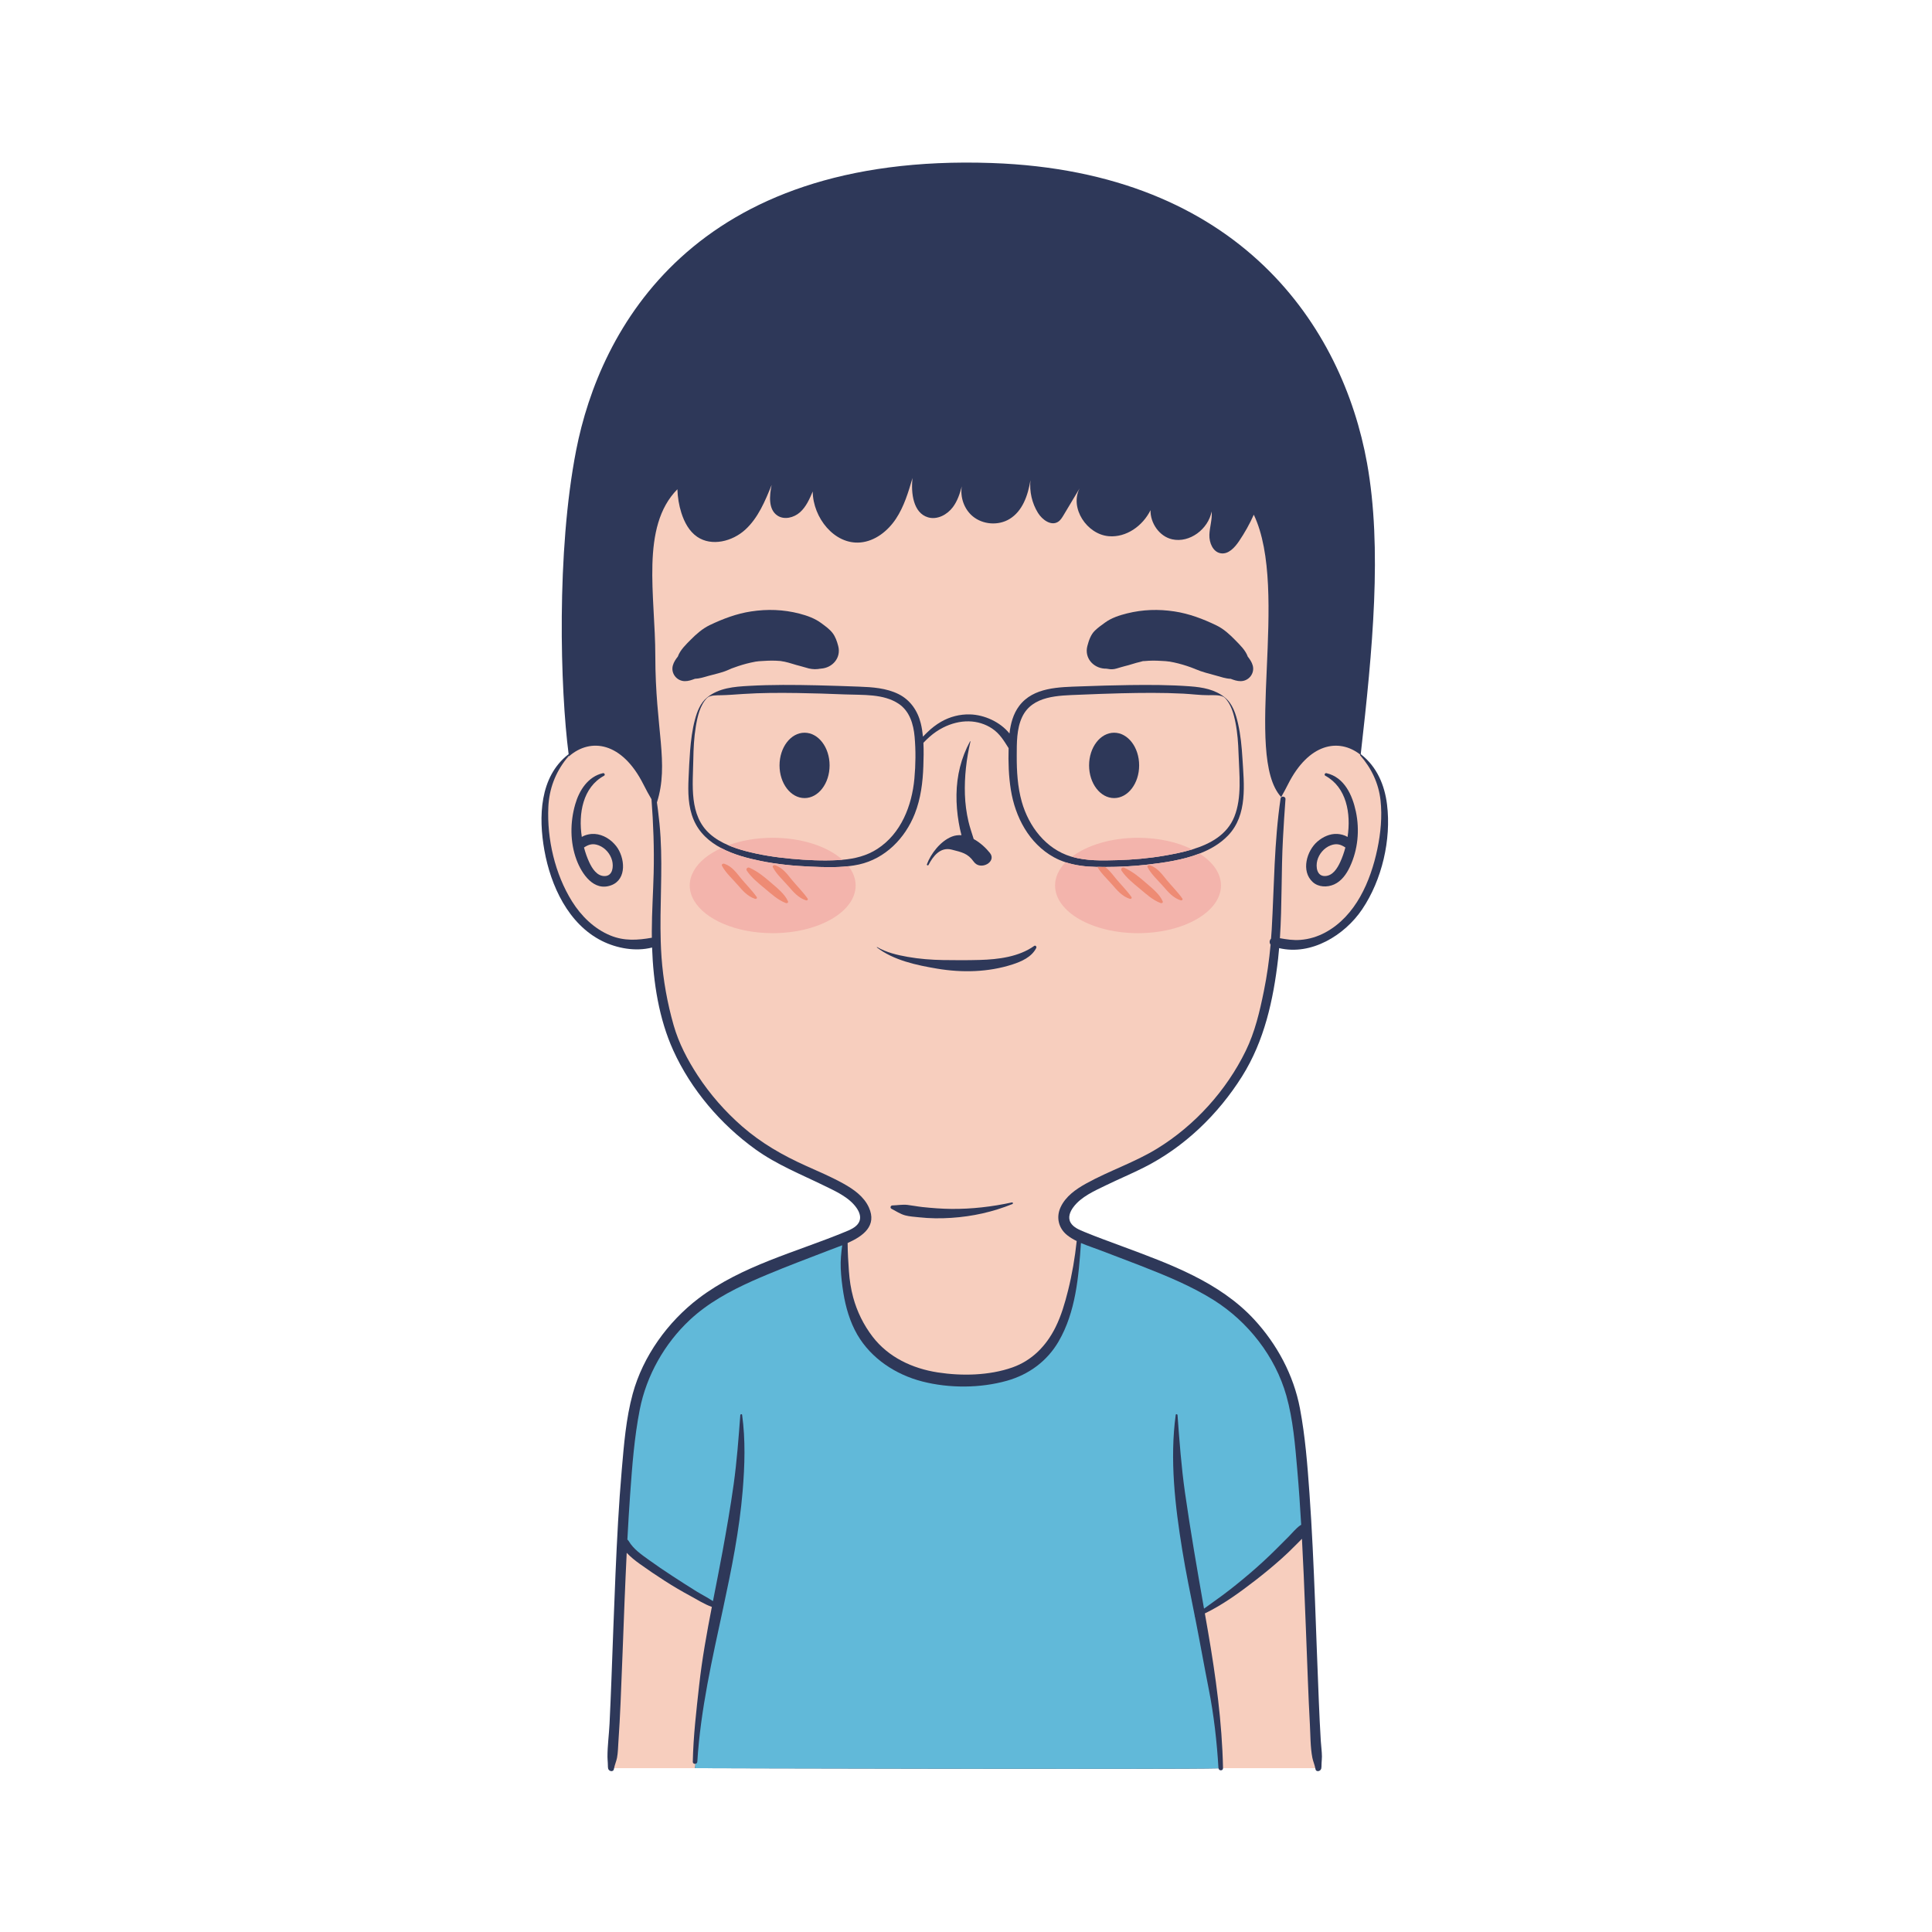 <?xml version="1.0" encoding="utf-8"?>
<!-- Generator: Adobe Illustrator 27.5.0, SVG Export Plug-In . SVG Version: 6.00 Build 0)  -->
<svg version="1.1" id="Capa_1" xmlns="http://www.w3.org/2000/svg" xmlns:xlink="http://www.w3.org/1999/xlink" x="0px" y="0px"
	 viewBox="0 0 2122 2122" style="enable-background:new 0 0 2122 2122;" xml:space="preserve">
<g>
	<path style="fill:#2E3859;" d="M1523.437,883.623c-2.633-21.412-11.159-41.469-28.475-54.983c-0.139-0.108-0.284-0.126-0.425-0.137
		c13.072-114.95,23.79-226.353,6.941-319.887c-26.753-148.514-138.609-320.088-412.279-329.572
		C761.293,167.68,658.751,362.027,632.842,494.391c-21.914,111.95-17.5,263.173-8.267,334.115c-0.139,0.013-0.28,0.028-0.417,0.135
		c-31.65,24.699-32.733,68.907-26.248,105.225c6.95,38.927,26.219,81.1,63.288,99.625c16.247,8.12,36.962,11.893,55.007,7.212
		c1.318,38.468,7.517,78.271,23.295,113.06c19.511,43.015,52.164,81.287,90.425,108.752c23.317,16.738,49.611,27.19,75.232,39.723
		c12.512,6.12,27.286,12.632,35.562,24.377c3.398,4.822,5.691,10.959,2.392,16.451c-3.121,5.196-9.636,7.772-14.971,9.977
		c-54.007,22.322-113.574,37.062-160.796,72.99c-33.811,25.725-61.135,63.518-72.392,104.789
		c-7.38,27.059-9.645,55.782-12.056,83.621c-3.286,37.952-5.209,76.017-6.87,114.069c-1.692,38.773-2.976,77.561-4.472,116.342
		c-0.623,16.157-1.277,32.316-2.075,48.466c-0.594,12.009-2.296,24.252-2.269,36.257c0.005,2.182,0.255,4.385,0.345,6.567
		c0.042,1.022,0.02,2.062,0.108,3.079l0.028,1.156c0.03,1.167,0.101,1.251,0.16,1.032c-0.284,4.012,5.848,5.673,6.45,1.512
		c0.043-0.298,0.138-0.594,0.195-0.891h88.924c0,0.047,534.935,1.485,574.935,0.165c0.367,2.995,5.013,3.008,4.946-0.165h101.322
		c0.057,0.297,0.151,0.593,0.195,0.891c0.601,4.15,6.717,2.51,6.45-1.496c0.058,0.202,0.127,0.095,0.16-1.048l0.028-1.156
		c0.087-1.016,0.065-2.059,0.107-3.079c0.095-2.3,0.388-4.637,0.369-6.937c-0.046-5.56-0.875-11.213-1.228-16.767
		c-0.917-14.437-1.538-28.892-2.158-43.344c-1.578-36.77-2.753-73.556-4.202-110.331c-1.558-39.566-3.304-79.136-6.109-118.636
		c-2.211-31.135-4.649-62.542-10.456-93.25c-6.901-36.492-25.209-70.56-50.381-97.747c-38.03-41.073-92.336-60.705-143.543-79.756
		c-14.325-5.329-28.745-10.498-42.874-16.335c-5.335-2.204-11.861-4.771-14.97-9.977c-3.479-5.826-0.755-12.268,2.936-17.235
		c8.569-11.531,23.492-17.995,36.044-24.092c13.712-6.661,27.788-12.553,41.405-19.415c44.358-22.354,81.495-58.206,107.841-100.141
		c24.518-39.025,34.335-83.905,39.575-129.248c0.445-3.853,0.773-7.712,1.114-11.57c35.311,8.424,71.984-14.124,91.232-42.69
		C1517.918,966.375,1528.189,922.266,1523.437,883.623z M624.838,830.019c0.046,0.223,0.091,0.435,0.138,0.657
		c-0.973,0.85-1.915,1.767-2.85,2.702C623.018,832.253,623.886,831.117,624.838,830.019z"/>
	<path style="fill:#F7CEBE;" d="M1516.299,879.026c-2.064-18.685-9.997-35.303-22.33-49.393c-0.287-0.328-0.223-0.68-0.018-0.912
		c-23.595-18.36-56.62-12.342-79.33,32.821c-2.573,5.117-5.055,9.698-7.456,13.871c-41.924-45.51,9.769-226.407-30.072-310.104
		c-4.507,10.189-10.067,19.987-16.165,29.016c-4.785,7.084-11.743,14.776-20.175,13.37c-8.521-1.422-12.703-11.548-12.441-20.183
		c0.261-8.635,3.333-17.139,2.474-25.736c-3.719,19.375-24.117,34.874-43.37,30.563c-14.158-3.169-24.1-18.036-23.739-32.001
		c-8.598,17.344-26.637,30.207-45.832,28.602c-24.149-2.019-43.176-31.006-32.08-52.549c-5.889,9.85-11.779,19.7-17.668,29.549
		c-1.637,2.739-3.375,5.581-6.087,7.261c-7.586,4.7-17.219-2.253-21.932-9.831c-6.614-10.636-9.518-23.493-8.292-35.948
		c-2.77,16.791-8.692,33.968-22.98,42.631c-12.292,7.453-29.24,6.229-40.334-2.913c-9.488-7.818-14.055-20.938-12.089-33.014
		c-2.141,8.166-4.813,16.227-9.844,22.931c-6.269,8.352-17.212,14.12-27.227,11.164c-16.204-4.781-18.923-26.46-17.044-43.249
		c-4.572,15.533-9.264,31.329-18.209,44.825c-8.946,13.496-22.954,24.592-39.083,26.018c-28.59,2.527-52.066-27.274-52.321-55.975
		c-3.529,8.268-7.256,16.818-13.962,22.804c-6.707,5.986-17.301,8.628-24.786,3.648c-10.129-6.739-8.842-21.747-6.384-33.662
		c-7.19,17.782-14.805,36.192-28.962,49.135c-14.156,12.942-36.87,18.668-52.732,7.885c-8.852-6.018-14.169-16.062-17.425-26.259
		c-2.685-8.409-4.099-17.192-4.391-26.013c-40.819,41.252-24.251,117.1-24.251,183.039c0,80.599,15.433,117.934,1.774,160.97
		c0.353,2.497,0.701,4.995,1.023,7.494c1.319,10.245,2.366,20.505,2.969,30.842c2.22,38.072-0.989,76.222,0.188,114.272
		c0.178,5.766,0.445,11.53,0.859,17.29c1.812,25.196,6.363,50.392,13.281,74.686c5.629,19.764,15.341,38.296,26.56,55.428
		c13.567,20.717,30.058,39.49,48.711,55.774c20.988,18.323,44.527,31.824,69.856,43.195c13.902,6.241,27.965,12.204,41.305,19.605
		c11.189,6.208,22.585,14.169,28.029,26.209c9.199,20.348-6.453,31.555-23.335,39.064c0.047,10.306,0.699,20.82,1.431,31.111
		c0.689,9.695,2.128,19.228,4.67,28.616c4.232,15.627,11.471,30.304,21.333,43.172c17.373,22.668,43.822,34.971,71.569,39.254
		c26.393,4.073,56.456,3.471,81.88-5.455c21.712-7.623,37.288-23.77,47.414-44.1c6.363-12.776,10.324-26.479,13.781-40.275
		c4.498-17.952,7.566-36.09,9.534-54.474c-3.683-1.819-7.195-3.858-10.314-6.322c-9.548-7.543-12.498-19.484-7.477-30.59
		c5.442-12.04,16.841-20.002,28.029-26.21c25.582-14.194,53.651-23.316,78.607-38.725c41.175-25.423,75.561-63.542,96.804-107.023
		c10.113-20.701,15.328-43.068,19.9-65.547c3.442-16.927,5.871-33.996,7.414-51.172c-0.92-1.172-1.226-2.592-0.957-3.955
		c0.2-1.008,0.703-1.911,1.446-2.645c0.25-3.259,0.537-6.515,0.724-9.782c2.757-48.236,2.673-96.29,9.786-144.208
		c0.454-3.055,5.591-2.3,5.359,0.725c-1.095,14.347-1.969,28.725-2.758,43.092c-2.004,36.539-0.927,73.23-3.379,109.734
		c7.391,1.338,14.6,2.423,22.311,1.871c9.709-0.695,19.122-3.586,27.666-8.219c33.316-18.066,49.638-56.153,57.063-91.564
		C1516.456,915.196,1518.254,896.714,1516.299,879.026z"/>
	<path style="fill:#2E3859;" d="M1364.632,832.965c-0.789-12.845-1.984-25.777-4.865-38.343
		c-2.376-10.363-5.869-21.622-14.444-28.566c-10.889-8.837-24.393-11.186-38.113-12.217c-22.036-1.656-44.206-1.678-66.29-1.405
		c-18.018,0.223-36.027,0.793-54.033,1.45c-23.482,0.857-51.953,0.756-67.509,21.52c-6.58,8.783-9.382,19.449-10.626,30.232
		c-10.28-12.781-27.574-20.507-43.359-20.967c-11.132-0.324-22.231,2.565-31.854,8.134c-5.398,3.123-10.406,7.001-14.863,11.357
		c-1.421,1.389-3.208,3.093-4.949,4.961c-0.487-4.997-1.231-9.944-2.432-14.752c-3.43-13.747-11.551-25.617-24.42-32.007
		c-13.338-6.623-28.694-7.664-43.334-8.186c-15.413-0.549-30.826-1.116-46.245-1.46c-24.949-0.554-49.971-0.783-74.897,0.625
		c-16.138,0.912-32.749,2.192-45.714,12.714c-7.43,6.016-10.962,15.292-13.377,24.263c-3.024,11.235-4.414,22.904-5.356,34.477
		c-0.806,9.913-1.2,19.863-1.663,29.797c-0.717,15.374-0.552,31.246,5.512,45.662c6.077,14.447,17.22,24.294,30.376,31.261
		c13.374,7.082,28.828,11.19,43.182,14.096c18.023,3.648,36.459,5.48,54.819,6.252c13.745,0.577,27.966,1.12,41.787-0.487
		c3.853-0.448,7.68-1.032,11.449-1.866c28.901-6.394,50.8-28.843,61.394-55.833c6.497-16.553,8.757-34.519,9.347-52.19
		c0.279-8.368,0.502-17.019,0.073-25.598c0.203-0.227,0.395-0.461,0.605-0.68c2.088-2.183,4.276-4.284,6.55-6.272
		c4.367-3.819,9.189-7.11,14.359-9.745c8.748-4.459,18.633-7.13,28.483-6.905c9.115,0.209,17.986,2.88,25.563,7.972
		c8.311,5.585,12.84,13.284,18.013,21.499c-0.442,15.258,0.036,30.653,2.449,45.711c4.797,29.935,19.911,58.873,47.145,74.016
		c4.185,2.327,8.533,4.129,12.975,5.591c10.762,3.54,22.146,4.851,33.597,5.107c0.444,0.01,0.89,0,1.335,0.008
		c2.824,0.054,5.651,0.053,8.478,0.052c15.464-0.005,30.957-0.796,46.308-2.553c18.216-2.085,39.003-5.036,57.433-12.171
		c11.888-4.602,22.805-10.93,31.391-19.94C1370.457,894.969,1366.392,861.59,1364.632,832.965z"/>
	<path style="fill:#F7CEBE;" d="M1360.352,827.602c-0.369-11.295-1.139-22.661-3.346-33.762
		c-1.908-9.601-4.762-20.456-11.904-27.564c-4.196-3.406-13.002-2.716-17.969-2.705c-9.178,0.02-18.355-1.253-27.523-1.721
		c-22.729-1.162-45.533-0.933-68.277-0.392c-15.288,0.365-30.567,0.963-45.845,1.6c-22.644,0.944-51.741,0.683-62.897,24.607
		c-6.077,13.034-5.826,28.413-5.873,42.479c-0.055,16.927,0.921,34.011,5.514,50.385c7.574,26.998,26.481,51.976,54.173,60.272
		c0.297,0.089,0.6,0.146,0.897,0.231c16.041,4.604,33.277,4.204,49.802,3.717c17.369-0.512,34.728-2.002,51.857-4.966
		c9.695-1.677,20.278-3.713,30.51-6.82c19.828-6.019,38.309-16.131,46.256-35.962
		C1364.258,875.711,1361.087,850.133,1360.352,827.602z"/>
	<path style="fill:#F7CEBE;" d="M1004.556,809.19c-1.242-13.813-5.432-28.148-17.559-36.234
		c-16.735-11.158-39.435-9.451-58.797-10.245c-17.565-0.72-35.136-1.298-52.715-1.541c-19.808-0.274-39.673-0.261-59.448,1.051
		c-8.013,0.532-15.934,1.2-23.96,1.373c-4.283,0.092-11.572-0.24-15.171,2.682c-8.151,8.112-10.906,21.043-12.703,31.997
		c-1.948,11.87-2.507,23.96-2.711,35.972c-0.475,27.926-4.873,61.315,18.358,81.841c5.918,5.229,12.814,9.156,20.087,12.27
		c5.987,2.564,12.228,4.587,18.425,6.247c16.497,4.415,33.615,7.011,50.601,8.589c16.98,1.578,34.275,2.374,51.319,1.506
		c1.699-0.086,3.389-0.212,5.076-0.358c13.561-1.172,26.635-4.388,38.258-11.921c26.135-16.937,37.984-47.463,40.718-77.359
		C1005.715,839.944,1005.916,824.322,1004.556,809.19z"/>
	<path style="fill:#F3B4AC;" d="M1317.521,937.518c-18.431,7.135-39.217,10.086-57.433,12.171
		c-15.35,1.757-30.843,2.548-46.308,2.553c-2.827,0.001-5.654,0.003-8.478-0.052c-0.445-0.008-0.891,0.002-1.335-0.008
		c-11.451-0.257-22.834-1.567-33.597-5.107c-7.328,7.546-11.542,16.228-11.542,25.484c0,28.929,40.791,52.381,91.11,52.381
		c50.318,0,91.11-23.452,91.11-52.381C1341.048,959.065,1332.098,946.804,1317.521,937.518z"/>
	<path style="fill:#F7CEBE;" d="M1438.699,1893.857c-0.884-15.887-1.553-31.783-2.186-47.681
		c-1.542-38.716-2.862-77.441-4.583-116.151c-0.592-13.307-1.245-26.615-1.945-39.921c-2.488,2.665-5.161,5.192-7.639,7.706
		c-4.636,4.704-9.373,9.274-14.295,13.678c-9.383,8.397-19.081,16.436-29.045,24.136c-17.217,13.305-35.803,26.896-55.66,36.469
		c1.135,6.503,2.274,13.005,3.401,19.51c8.6,49.654,15.49,99.974,16.554,150.427h101.322c-0.729-3.812-2.469-7.571-3.205-11.402
		C1439.134,1918.763,1439.369,1905.893,1438.699,1893.857z"/>
	<path style="fill:#F7CEBE;" d="M760.925,1934.958c0.59-28.226,3.894-56.052,6.998-84.074c3.188-28.788,8.391-57.414,13.932-85.964
		c-8.195-2.87-16.095-7.983-23.471-11.955c-9.602-5.169-18.946-10.671-28.126-16.558c-9.395-6.025-18.652-12.276-27.716-18.79
		c-5.107-3.67-9.971-7.56-14.208-12.073c-0.872,17.737-1.643,35.479-2.361,53.22c-1.505,37.181-2.728,74.375-4.375,111.55
		c-0.637,14.357-1.38,28.714-2.39,43.05c-0.4,5.684-0.443,11.657-1.506,17.265c-0.727,3.834-2.475,7.59-3.206,11.402h88.924
		c0,0,0.145-1.679,0.426-4.758C762.455,1937.545,760.886,1936.807,760.925,1934.958z"/>
	<path style="fill:#61B9D9;" d="M1327.616,1855.171c-4.985-25.153-9.441-50.409-14.411-75.568c-0.234-1.183-0.473-2.366-0.708-3.549
		c-0.284-0.336-0.38-0.759-0.231-1.158c-0.03-0.148-0.059-0.295-0.088-0.443c-4.757-23.9-9.71-47.788-13.623-71.84
		c-7.915-48.641-13.884-99.499-7.209-148.64c0.164-1.206,1.913-0.783,1.991,0.269c2.097,28.569,4.186,57.037,8.231,85.423
		c6.062,42.534,13.471,84.855,20.863,127.174c6.822-5.012,13.794-9.806,20.607-14.882c10.28-7.66,20.241-15.755,29.993-24.076
		c9.757-8.324,19.195-17.022,28.293-26.063c4.676-4.647,9.385-9.266,13.993-13.982c4.195-4.294,8.038-9.077,12.92-12.598
		c0.303-0.219,0.616-0.291,0.925-0.429c-1.162-20.142-2.531-40.271-4.294-60.367c-2.382-27.175-4.574-55.264-12.028-81.625
		c-12.155-42.987-42.027-81.124-79.59-104.784c-12.38-7.797-25.483-14.51-38.884-20.61c-13.976-6.361-28.278-12.056-42.45-17.58
		c-14.264-5.561-28.615-10.894-42.896-16.414c-6.913-2.672-14.548-5.096-21.758-8.184c-2.479,36.709-5.71,75.751-24.554,108.131
		c-12.573,21.604-32.596,36.308-56.532,43.092c-29.405,8.334-63.621,8.448-93.131,0.86c-29.163-7.499-56.115-25.09-71.446-51.493
		c-8.022-13.817-12.742-30.124-15.271-45.806c-1.446-8.968-2.51-17.985-2.892-27.064c-0.364-8.669,0.497-16.795,1.598-25.222
		c-4.954,1.975-9.778,3.688-13.866,5.271c-22.935,8.88-45.975,17.431-68.635,26.959c-5.364,2.255-10.728,4.512-16.04,6.902
		c-24.798,11.159-48.791,24.13-68.79,42.798c-27.772,25.924-47.665,61.159-55.002,98.47c-5.993,30.482-8.321,61.744-10.541,92.683
		c-1.199,16.717-2.183,33.448-3.071,50.185c0.542,0.374,1.036,0.89,1.443,1.576c5.275,8.887,13.923,14.801,22.158,20.722
		c8.32,5.982,16.78,11.77,25.37,17.356c8.856,5.759,17.739,11.504,26.716,17.073c5.876,3.645,12.466,6.859,18.298,10.865
		c3.558-18.187,7.208-36.344,10.521-54.493c4.491-24.597,8.816-49.292,12.254-74.061c3.498-25.201,5.364-50.457,7.273-75.808
		c0.08-1.063,1.826-1.466,1.99-0.269c3.782,27.487,2.897,55.61,0.62,83.21c-3.582,43.427-12.208,86.062-21.35,128.618
		c-12.027,55.986-24.946,111.834-28.47,169.158c-0.084,1.362-1.028,2.113-2.068,2.316c-0.281,3.079-0.426,4.758-0.426,4.758
		c0,0.047,534.935,1.485,574.935,0.165c-0.007-0.06-0.039-0.102-0.043-0.165C1336.54,1912.964,1333.278,1883.743,1327.616,1855.171z
		"/>
	<path style="fill:#F7CEBE;" d="M715.564,877.823c-2.833-4.793-5.784-10.155-8.865-16.282
		c-23.487-46.709-58.013-51.563-81.723-30.864c-0.973,0.85-1.915,1.767-2.85,2.702c-12.191,15.36-18.974,33.177-19.865,53.029
		c-1.579,35.196,7.299,73.634,26.023,103.621c10.054,16.104,24.412,30.201,42.172,37.476c15.248,6.246,29.886,5.192,45.501,2.456
		c-0.028-2.437-0.045-4.868-0.039-7.287c0.06-21.289,1.501-42.53,2.029-63.807C718.616,931.842,717.601,904.773,715.564,877.823z"/>
	<path style="fill:#2E3859;" d="M1045.558,918.849c-12.629,4.91-23.352,18.982-27.528,30.548c-0.336,0.935,1.286,1.573,1.754,0.672
		c4.926-9.481,12.906-20.19,25.583-16.867c10.743,2.811,17.52,3.853,24.122,13.217c7.269,10.319,25.588,0.195,17.832-9.524
		c-4.304-5.395-10.627-11.404-17.869-15.342c-1.934-6.354-4.197-12.658-5.712-19.122c-2.29-9.768-3.589-19.711-3.929-29.738
		c-0.657-19.364,1.655-39.567,6.122-58.398l-0.428-0.18c-9.907,18.378-14.638,37.673-14.945,58.578
		c-0.15,10.252,0.71,20.499,2.434,30.604c0.773,4.537,1.754,9.336,3.039,14.055C1052.564,917.095,1049.045,917.49,1045.558,918.849z
		"/>
	<path style="fill:#2E3859;" d="M752.079,748.134c4.046,0.056,7.527-1.223,11.17-2.578c4.925-0.172,9.763-1.73,15.073-3.249
		c6.728-1.925,13.79-3.226,20.236-5.947c1.727-0.703,3.44-1.442,5.136-2.215c-0.827,0.347-1.653,0.693-2.481,1.04
		c1.556-0.792,3.308-1.316,4.94-1.92c2.982-1.104,5.998-2.119,9.045-3.029c3.053-0.911,6.136-1.716,9.245-2.413
		c1.733-0.388,3.471-0.746,5.218-1.063c0.894-0.162,6.866-1.248,2.432-0.439c-4.003,0.731,0.503,0.018,1.346-0.052
		c1.688-0.142,3.378-0.218,5.068-0.317c3.054-0.18,6.1-0.355,9.161-0.354c3.049,0.001,6.099,0.122,9.137,0.379
		c0.344,0.029,6.911,0.504,2.357,0.214c-4.383-0.279,1.344,0.331,2.309,0.53c5.935,1.228,11.556,3.424,17.43,4.809
		c3.19,0.752,6.293,1.921,9.468,2.661c4.156,0.968,9.041,1.219,13.18,0c-0.636,0.187-1.116,0.324-1.535,0.443
		c0.546-0.115,1.152-0.22,1.677-0.254c12.675-0.825,22.4-11.893,18.942-24.867c-1.349-5.063-2.966-10.049-6.208-14.246
		c-3.403-4.405-8.002-7.587-12.458-10.899c-6.978-5.188-15.482-8.196-23.866-10.38c-17.548-4.57-35.263-5.131-53.09-2.426
		c-15.886,2.41-30.997,8.1-45.442,15.017c-7.929,3.796-14.735,9.79-20.903,16.02c-5.05,5.102-11.691,11.366-14.163,18.554
		c-2.363,2.969-4.485,6.083-5.506,9.81C736.644,739.561,743.285,748.012,752.079,748.134z"/>
	<path style="fill:#2E3859;" d="M1213.256,734.38c0.301,0.019,1.032,0.029,1.729,0.034c-2.231-0.31-2.18-0.306,0.084,0
		c-0.034,0-0.046,0-0.078,0c0.029,0,0.055,0.001,0.084,0.001c0.459,0.062,0.976,0.132,1.618,0.219
		c3.295,0.738,6.59,0.591,9.885-0.443c2.856-0.74,5.612-1.773,8.501-2.438c5.876-1.354,11.502-3.537,17.41-4.817
		c0.625-0.136,1.736-0.523,2.804-0.786c0.406,0.016,0.954,0.007,1.84-0.077c3.035-0.286,6.08-0.445,9.128-0.475
		c3.061-0.029,6.108,0.116,9.162,0.287c1.691,0.095,3.385,0.172,5.074,0.299c0.811,0.06,5.057,0.669,3.637,0.376
		c0.028,0.005,0.079,0.014,0.101,0.018c1.751,0.302,3.495,0.637,5.233,1.012c3.114,0.674,6.204,1.462,9.264,2.35
		c3.054,0.886,6.079,1.874,9.07,2.957c1.517,0.549,3.009,1.161,4.518,1.728c0.245,0.109,0.467,0.209,0.886,0.39
		c7.275,3.15,14.824,4.857,22.432,7.008c5.629,1.591,10.791,3.36,16.068,3.537c3.64,1.359,7.059,2.63,11.165,2.573
		c8.794-0.122,15.436-8.573,13.079-17.17c-1.017-3.709-3.123-6.81-5.471-9.765c-2.362-6.91-8.626-12.851-13.478-17.853
		c-6.046-6.23-12.842-12.502-20.665-16.309c-14.7-7.155-30.183-13.013-46.399-15.476c-17.54-2.664-34.802-2.134-52.11,2.182
		c-8.329,2.076-17.089,4.933-24.041,10.015c-3.829,2.799-7.928,5.651-11.324,9c-4.526,4.463-6.548,10.757-8.147,16.754
		C1190.857,722.487,1200.582,733.555,1213.256,734.38z"/>
	<path style="fill:#EE8B74;" d="M1277.966,973.873c5.004,5.778,10.407,12.215,18.626,14.938c1.627,0.536,2.86-0.726,1.988-1.974
		c-4.936-7.035-11.479-13.467-17.042-20.195c-4.98-6.022-9.851-13.276-18.3-16.224c-1.666-0.58-3.586,0.57-2.801,2.105
		C1264.344,960.192,1272.09,967.087,1277.966,973.873z"/>
	<path style="fill:#EE8B74;" d="M1258.58,969.645c-7.289-6.324-14.333-12.229-23.581-16.487c-2.626-1.208-4.361,1.349-3.162,3.138
		c5.218,7.771,12.575,13.627,20.122,19.882c6.806,5.648,13.9,12.332,22.724,15.669c1.505,0.57,2.938-0.521,2.397-1.803
		C1273.732,982.137,1265.522,975.656,1258.58,969.645z"/>
	<path style="fill:#F3B4AC;" d="M931.964,951.377c-13.82,1.606-28.042,1.064-41.787,0.487c-18.36-0.772-36.796-2.603-54.819-6.252
		c-14.354-2.906-29.808-7.014-43.182-14.096c-13.907,6.337-24.52,14.94-30.125,24.86c-2.881,5.1-4.483,10.531-4.483,16.184
		c0,5.788,1.697,11.339,4.713,16.545c12.056,20.812,46.146,35.836,86.397,35.836c50.318,0,91.11-23.452,91.11-52.381
		C939.789,965.013,936.959,957.858,931.964,951.377z"/>
	<path style="fill:#EE8B74;" d="M869.964,966.643c-4.979-6.022-9.852-13.276-18.305-16.224c-1.666-0.58-3.581,0.57-2.801,2.105
		c3.907,7.668,11.654,14.563,17.53,21.35c5.009,5.778,10.407,12.215,18.626,14.938c1.627,0.536,2.86-0.726,1.988-1.974
		C882.066,979.803,875.527,973.371,869.964,966.643z"/>
	<path style="fill:#EE8B74;" d="M814.066,964.982c-4.973-6.022-9.846-13.276-18.304-16.224c-1.666-0.58-3.581,0.57-2.796,2.105
		c3.908,7.669,11.654,14.563,17.529,21.349c5.005,5.778,10.408,12.214,18.622,14.938c1.627,0.536,2.865-0.73,1.988-1.973
		C826.173,978.141,819.63,971.71,814.066,964.982z"/>
	<path style="fill:#EE8B74;" d="M847.006,969.645c-7.293-6.324-14.334-12.229-23.581-16.487c-2.631-1.208-4.365,1.349-3.166,3.138
		c5.222,7.771,12.579,13.627,20.122,19.882c6.81,5.648,13.899,12.332,22.723,15.669c1.51,0.57,2.943-0.521,2.397-1.803
		C862.153,982.137,853.944,975.656,847.006,969.645z"/>
	<path style="fill:#2E3859;" d="M1135.925,1038.938c-16.826,12.018-39.486,14.839-59.587,15.405
		c-13.407,0.377-27.009,0.35-40.42,0.126c-13.07-0.218-26.174-1.227-39.054-3.504c-11.495-2.033-23.407-4.841-33.559-10.815
		l-0.284,0.367c18.243,14.246,44.081,19.674,66.359,23.405c27.445,4.596,55.874,3.975,82.591-4.608
		c10.008-3.215,21.283-8.231,26.193-18.137C1138.823,1039.85,1137.37,1037.906,1135.925,1038.938z"/>
	<path style="fill:#2E3859;" d="M1111.41,1320.669c-21.588,4.74-44.294,7.341-66.403,7.136c-10.726-0.099-21.467-0.938-32.129-2.081
		c-5.458-0.586-10.84-1.715-16.284-2.331c-5.327-0.603-11.128,0.467-16.534,0.59c-1.861,0.042-2.746,2.693-0.983,3.631
		c4.725,2.518,9.986,5.922,15.158,7.294c4.836,1.284,10.247,1.557,15.216,2.105c11.846,1.306,23.668,1.391,35.556,0.602
		c23.33-1.547,45.221-6.414,66.901-15.144C1113.004,1322.032,1112.614,1320.405,1111.41,1320.669z"/>
	<path style="fill:#2E3859;" d="M1456.885,849.196c-1.667-0.382-2.81,1.973-1.202,2.85c23.276,12.691,28.342,41.406,24.413,67.199
		c-3.406-2.043-7.624-3.096-11.267-3.298c-8.042-0.444-15.846,3.2-21.826,8.353c-11.847,10.208-18.242,32.474-5.233,44.438
		c6.351,5.84,16.074,6.043,23.623,2.64c8.11-3.655,13.518-11.401,17.198-19.217c8.896-18.893,10.916-40.409,6.63-60.747
		C1485.426,873.4,1476.589,853.708,1456.885,849.196z M1471.968,946.96c-3.185,6.841-8.152,14.982-16.615,15.237
		c-9.086,0.273-10.305-10.17-8.557-16.969c1.888-7.343,7.516-13.981,14.65-16.705c6.624-2.53,11.153-1.056,16.248,2.322
		C1476.16,936.618,1474.235,942.092,1471.968,946.96z"/>
	<path style="fill:#2E3859;" d="M653.235,915.962c-4.419-0.3-9.977,0.724-14.213,3.273c-3.925-25.789,1.143-54.5,24.415-67.189
		c1.594-0.87,0.482-3.235-1.201-2.85c-16.487,3.776-26.049,18.912-30.457,34.25c-5.661,19.698-5.77,41.491,1.422,60.855
		c5.699,15.342,18.889,35.304,38.231,27.98c17.551-6.646,14.869-30.61,5.49-42.797C671.279,922.152,662.63,916.599,653.235,915.962z
		 M664.573,962.217c-8.811,0.433-14.186-8.308-17.421-15.257c-2.267-4.868-4.193-10.342-5.726-16.114
		c5.075-3.358,9.683-4.871,16.247-2.323c7.141,2.771,12.74,9.331,14.65,16.705C673.993,951.671,673.079,961.798,664.573,962.217z"/>
	<path style="fill:#EE8B74;" d="M1240.695,987.15c1.627,0.536,2.86-0.73,1.988-1.973c-4.936-7.035-11.474-13.466-17.038-20.195
		c-3.554-4.299-7.078-9.2-11.864-12.74c-2.827,0.001-5.654,0.003-8.478-0.052c4.083,7.138,11.234,13.632,16.766,20.022
		C1227.077,977.99,1232.475,984.426,1240.695,987.15z"/>
	<path style="fill:#F3B4AC;" d="M1177.302,941.032c16.041,4.604,33.277,4.204,49.802,3.717c17.369-0.512,34.728-2.002,51.857-4.966
		c9.695-1.677,20.278-3.713,30.51-6.82c-15.974-7.946-36.752-12.786-59.533-12.786
		C1220.237,920.178,1193.934,928.387,1177.302,941.032z"/>
	<path style="fill:#F3B4AC;" d="M799.935,928.356c5.987,2.564,12.228,4.587,18.425,6.247c16.497,4.415,33.615,7.011,50.601,8.589
		c16.98,1.578,34.275,2.374,51.319,1.506c1.699-0.086,3.389-0.212,5.076-0.358c-16.199-14.517-44.452-24.161-76.678-24.161
		C830.729,920.178,814.041,923.204,799.935,928.356z"/>
	<path style="fill:#2E3859;" d="M883.687,804.774c-15.182,0-27.49,16.071-27.49,35.895c0,19.824,12.307,35.895,27.49,35.895
		c15.183,0,27.49-16.071,27.49-35.895C911.177,820.844,898.869,804.774,883.687,804.774z"/>
	<path style="fill:#2E3859;" d="M1223.686,804.774c-15.182,0-27.49,16.071-27.49,35.895c0,19.824,12.308,35.895,27.49,35.895
		c15.182,0,27.49-16.071,27.49-35.895C1251.175,820.844,1238.867,804.774,1223.686,804.774z"/>
</g>
</svg>
